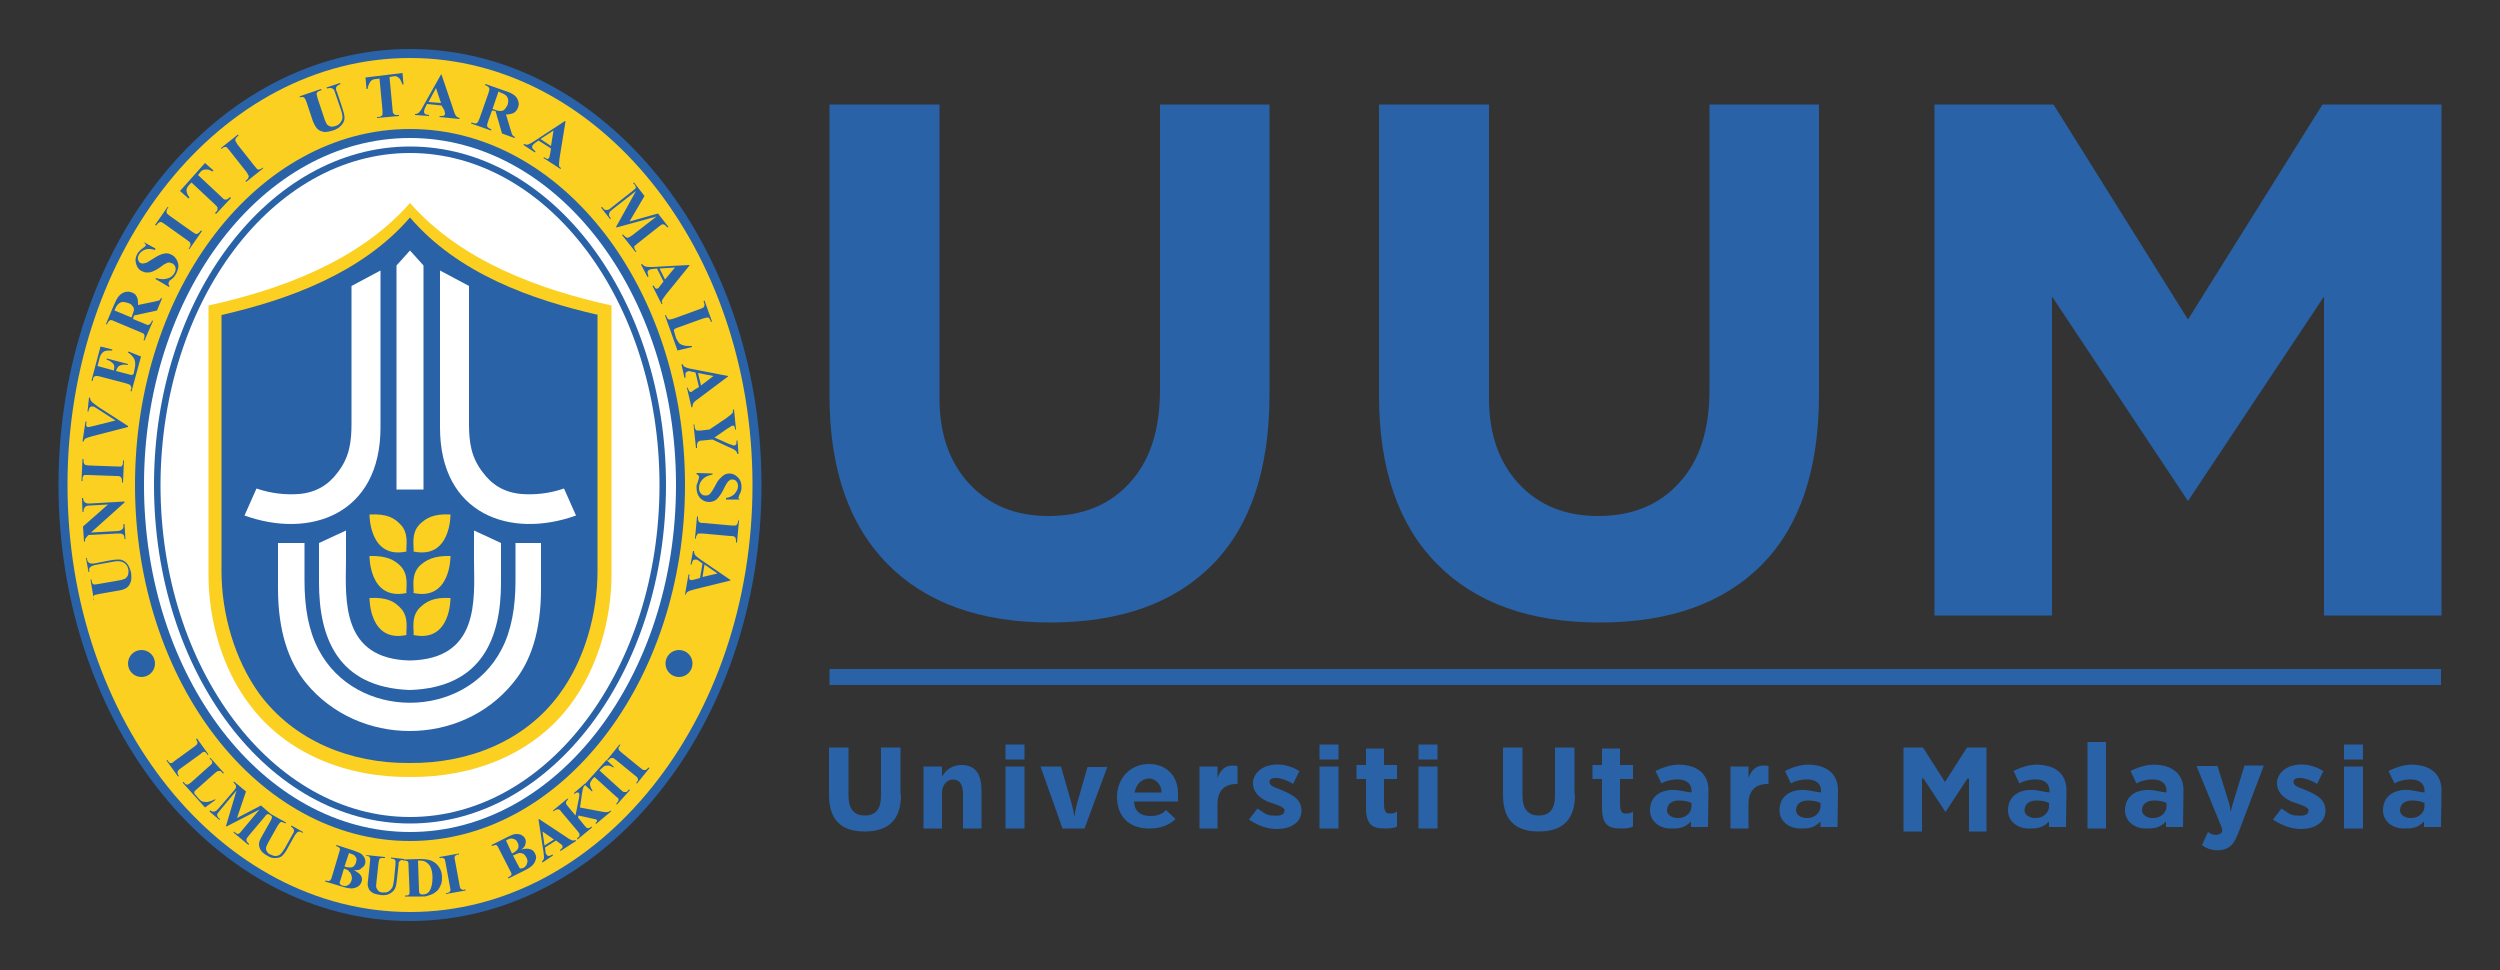 <?xml version="1.0" encoding="utf-8"?>
<!-- Generator: Adobe Illustrator 24.0.0, SVG Export Plug-In . SVG Version: 6.00 Build 0)  -->
<svg version="1.1" id="_x31_" xmlns="http://www.w3.org/2000/svg" xmlns:xlink="http://www.w3.org/1999/xlink" x="0px" y="0px"
	 viewBox="0 0 500 194" style="enable-background:new 0 0 500 194;" xml:space="preserve">
<rect x="0" y="0" width="500" height="194" fill="#333333" stroke="none"/>
<style type="text/css">
	.st0{fill:#2962A7;}
	.st1{fill-rule:evenodd;clip-rule:evenodd;fill:#2962A7;}
	.st2{fill-rule:evenodd;clip-rule:evenodd;fill:#FBD021;}
	.st3{fill-rule:evenodd;clip-rule:evenodd;fill:#FFFFFF;}
	.st4{fill:#FFFFFF;}
	.st5{fill:#FBD021;}
</style>
<g>
	<path class="st0" d="M454.6,163.9l1.7-2.2c1.1,0.7,1.7,1.3,2.7,1.4c1.4,0.1,2.7,0.1,2.7-1c0-0.8-1.8-1.2-3.4-1.8
		c-1.6-0.7-3-1.9-2.9-3.9c0-0.7,0.5-1.6,1-2.1c1-1,2.4-1.4,3.9-1.4c1.6,0,3,0.5,4.4,1.3l-1.3,2.6c-1.1-0.9-4.7-2-4.7-0.4
		c0,1,1.7,1.2,3.3,2c1.7,0.8,3.1,1.7,3.1,3.7c0,2.7-2.6,3.7-4.9,3.7C457.9,165.8,455.9,164.8,454.6,163.9 M384.2,166.3h-3.5v-16.8
		h3.9l4.4,6.9l4.4-6.9h3.9v16.8h-3.5v-10.6h-0.3l-4.4,6.7l-4.4-6.7h-0.3v10.6H384.2z M480,162.1c0,0.9,1.1,1.5,2,1.5
		c1.7,0.1,2.8-1,2.9-2.2v-0.8c-0.5-0.3-1.5-0.5-2.5-0.5C481.1,160.1,480,160.7,480,162.1z M488.2,165.4h-3.4v-1.1
		c-1.4,1.4-2.5,1.4-4.1,1.4c-2.1,0-4.2-1.4-4.1-3.8c0.1-2.9,2.5-4.1,5.2-3.9c1.1,0.1,2.1,0.4,3.1,0.5c0.1-1.9-1.1-2.5-2.4-2.6
		s-2.9,0.3-3.6,0.8l-1.2-2.5c1.8-0.9,3.8-1.5,5.8-1.2c2.5,0.3,4.8,1.7,4.8,5.1L488.2,165.4L488.2,165.4z M472.6,151.9h-3.8v-3h3.8
		V151.9z M472.6,165.7h-3.8v-12.4h3.8V165.7z M428.4,162.1c0,0.9,1.1,1.5,2,1.5c1.7,0.1,2.8-1,2.9-2.2v-0.8
		c-0.5-0.3-1.5-0.5-2.5-0.5C429.5,160.1,428.4,160.7,428.4,162.1z M436.6,165.4h-3.4v-1.1c-1.4,1.4-2.5,1.4-4.1,1.4
		c-2.1,0-4.2-1.4-4.1-3.8c0.1-2.9,2.5-4.1,5.2-3.9c1.1,0.1,2.1,0.4,3.1,0.5c0.1-1.9-1.1-2.5-2.4-2.6s-2.9,0.3-3.6,0.8l-1.2-2.5
		c1.8-0.9,3.8-1.5,5.8-1.2c2.5,0.3,4.8,1.7,4.8,5.1L436.6,165.4L436.6,165.4z M404.9,162.1c0,0.9,1.1,1.5,2,1.5
		c1.7,0.1,2.8-1,2.9-2.2v-0.8c-0.5-0.3-1.5-0.5-2.5-0.5C406,160.1,404.9,160.7,404.9,162.1z M413.2,165.4h-3.4v-1.1
		c-1.4,1.4-2.5,1.4-4.1,1.4c-2.1,0-4.2-1.4-4.1-3.8c0.1-2.9,2.5-4.1,5.2-3.9c1.1,0.1,2.1,0.4,3.1,0.5c0.1-1.9-1.1-2.5-2.4-2.6
		s-2.9,0.3-3.6,0.8l-1.2-2.5c1.8-0.9,3.8-1.5,5.8-1.2c2.5,0.3,4.8,1.7,4.8,5.1L413.2,165.4L413.2,165.4z M452.7,153.3l-5,13.2
		c-0.4,0.9-0.7,1.8-1.4,2.5c-1.4,1.5-4.4,1.3-5.9,0l1.2-2.6c0.5,0.4,1.6,0.9,2.5,0.3c0.3-0.2,0.5-0.5,0.2-1.3l-5-12.2h4.2l2.3,7.4
		c0.1,0.5,0.3,1,0.3,1.6h0.1c0.1-0.5,0.2-1,0.4-1.6l2.3-7.5h3.8V153.3z M421.2,165.7h-3.7v-17.3h3.7V165.7z M359.2,162.1
		c0,0.9,1.1,1.5,2,1.5c1.7,0.1,2.8-1,2.9-2.2v-0.8c-0.5-0.3-1.5-0.5-2.5-0.5C360.3,160.1,359.2,160.7,359.2,162.1z M367.5,165.4
		h-3.4v-1.1c-1.4,1.4-2.5,1.4-4.1,1.4c-2.1,0-4.2-1.4-4.1-3.8c0.1-2.9,2.5-4.1,5.2-3.9c1.1,0.1,2.1,0.4,3.1,0.5
		c0.1-1.9-1.1-2.5-2.4-2.6s-2.9,0.3-3.6,0.8l-1.2-2.5c1.8-0.9,3.8-1.5,5.8-1.2c2.5,0.3,4.8,1.7,4.8,5.1L367.5,165.4L367.5,165.4z
		 M353.7,156.8c-2.9-0.1-4,1.7-4,4v4.9h-3.6v-12.4h3.6v2.3l0,0c0.6-1.7,1.6-2.5,3.1-2.5c0.4,0,0.7,0.1,0.9,0.1V156.8z M326.6,165.3
		c-0.5,0.3-1.3,0.4-2.4,0.4c-2.5,0-3.8-0.7-3.8-4.2v-5.7h-1.9V153h1.9v-3.3h3.6v3.3h2.6v2.8H324v5c0,2.1,0.8,1.9,1.4,1.9
		c0.4,0,0.8-0.1,1.2-0.4V165.3z M315,158.9c0,5-2.4,7.4-7.3,7.4c-4.7,0-7.1-2.4-7.1-7.3v-9.5h3.9v9.6c0,2.7,1.1,4,3.3,4
		c2.1,0,3.2-1.3,3.2-3.9v-9.7h3.9v9.4H315z M333.4,162.1c0,0.9,1.1,1.5,2,1.5c1.7,0.1,2.8-1,2.9-2.2v-0.8c-0.5-0.3-1.5-0.5-2.5-0.5
		C334.5,160.1,333.4,160.7,333.4,162.1z M341.6,165.4h-3.4v-1.1c-1.4,1.4-2.5,1.4-4.1,1.4c-2.1,0-4.2-1.4-4.1-3.8
		c0.1-2.9,2.5-4.1,5.2-3.9c1.1,0.1,2.1,0.4,3.1,0.5c0.1-1.9-1.1-2.5-2.4-2.6s-2.9,0.3-3.6,0.8l-1.2-2.5c1.8-0.9,3.8-1.5,5.8-1.2
		c2.5,0.3,4.8,1.7,4.8,5.1L341.6,165.4L341.6,165.4z M180.2,158.9c0,5-2.4,7.4-7.3,7.4c-4.7,0-7.1-2.4-7.1-7.3v-9.5h3.9v9.6
		c0,2.7,1.1,4,3.3,4c2.1,0,3.2-1.3,3.2-3.9v-9.7h3.9v9.4H180.2z M196.3,165.7h-3.7v-6.9c0-1.9-0.7-2.9-2-2.9c-0.6,0-1.2,0.3-1.6,0.8
		c-0.4,0.5-0.6,1.2-0.6,1.9v7.1h-3.7v-12.4h3.7v2l0,0c0.9-1.5,2.2-2.3,3.9-2.3c2.7,0,4,1.7,4,5.1L196.3,165.7L196.3,165.7z
		 M204.9,151.9h-3.8v-3h3.8V151.9z M204.9,165.7h-3.8v-12.4h3.8V165.7z M221.5,153.3l-4.6,12.4h-4.4l-4.4-12.4h4.1l2.2,7.7
		c0.2,0.9,0.4,1.6,0.4,2.2h0.1c0.1-0.6,0.2-1.3,0.4-2.1l2.2-7.7h4V153.3z M235.6,160.3h-8.8c0.1,1.8,1.1,2.9,3.3,2.9
		c1.4,0,2.4-0.4,3.1-1.2l1.9,1.8c-1.1,1.1-2.8,1.9-5.2,1.9c-2.1,0-3.7-0.6-4.8-1.7s-1.7-2.7-1.7-4.6c0-3.7,2.6-6.6,6.4-6.6
		c3.4,0,5.8,2.3,5.8,5.9V160.3z M232.3,158.5c0-1.9-1.5-2.8-2.5-2.8c-0.7,0-1.3,0.3-1.9,0.8c-0.5,0.5-0.8,1.2-1,2H232.3z
		 M247.5,156.8c-2.9-0.1-4,1.7-4,4v4.9h-3.6v-12.4h3.6v2.3l0,0c0.6-1.7,1.6-2.5,3.1-2.5c0.4,0,0.7,0.1,0.9,0.1V156.8z M249.8,163.9
		l1.7-2.2c1.1,0.7,1.7,1.3,2.7,1.4c1.4,0.1,2.7,0.1,2.7-1c0-0.8-1.8-1.2-3.4-1.8c-1.6-0.7-3-1.9-2.9-3.9c0-0.7,0.5-1.6,1-2.1
		c1-1,2.4-1.4,3.9-1.4c1.6,0,3,0.5,4.4,1.3l-1.3,2.6c-1.1-0.9-4.7-2-4.7-0.4c0,1,1.7,1.2,3.3,2c1.7,0.8,3.1,1.7,3.1,3.7
		c0,2.7-2.6,3.7-4.9,3.7C253,165.8,251.1,164.8,249.8,163.9z M267.7,151.9h-3.8v-3h3.8V151.9z M267.7,165.7h-3.8v-12.4h3.8V165.7z
		 M279.4,165.3c-0.5,0.3-1.3,0.4-2.4,0.4c-2.5,0-3.8-0.7-3.8-4.2v-5.7h-1.9V153h1.9v-3.3h3.6v3.3h2.6v2.8h-2.6v5
		c0,2.1,0.8,1.9,1.4,1.9c0.4,0,0.8-0.1,1.2-0.4L279.4,165.3L279.4,165.3z M287.5,151.9h-3.8v-3h3.8V151.9z M287.5,165.7h-3.8v-12.4
		h3.8V165.7z M165.9,133.8h322.3v3.2H165.9V133.8z M341.9,20.9h21.9v58c0,14.9-3.8,26.3-11.4,34s-18.4,11.6-32.5,11.6
		c-13.9,0-24.8-3.9-32.5-11.7c-7.7-7.8-11.6-19-11.6-33.7V20.9h22v58.8c0,7.1,2,12.8,6,17.1s9.3,6.4,15.8,6.4
		c6.8,0,12.2-2.2,16.2-6.6c4.1-4.4,6.1-10.6,6.1-18.7V20.9z M232,20.9h21.9v58c0,14.9-3.8,26.3-11.4,34
		c-7.6,7.7-18.4,11.6-32.5,11.6c-13.9,0-24.8-3.9-32.5-11.7c-7.7-7.8-11.6-19-11.6-33.7V20.9h22v58.8c0,7.1,2,12.8,6,17.1
		s9.3,6.4,15.8,6.4c6.8,0,12.2-2.2,16.2-6.6C230,92.2,232,86,232,77.9V20.9z M437.6,63.9l-26.9-43h-23.8v102.2h23.5V59.3l27.2,40.9
		l0,0l0,0l27.2-40.9v63.8h23.5V20.9h-23.8L437.6,63.9L437.6,63.9L437.6,63.9z"/>
	<g>
		<path class="st1" d="M82,9.8c38.8,0,70.3,39.1,70.3,87.2s-31.5,87.2-70.3,87.2S11.7,145.1,11.7,97S43.2,9.8,82,9.8"/>
		<path class="st2" d="M82,11.6c37.8,0,68.5,38.2,68.5,85.4s-30.7,85.4-68.5,85.4S13.5,144.2,13.5,97S44.2,11.6,82,11.6"/>
		<path class="st1" d="M82,25.8c30.4,0,55,31.9,55,71.2s-24.7,71.2-55,71.2c-30.4,0-55-31.9-55-71.2S51.6,25.8,82,25.8"/>
		<path class="st3" d="M82,27.6c29.4,0,53.2,31.1,53.2,69.4s-23.8,69.4-53.2,69.4S28.8,135.3,28.8,97S52.6,27.6,82,27.6"/>
		<path class="st1" d="M82,29.3c28.3,0,51.2,30.3,51.2,67.7s-22.9,67.7-51.2,67.7S30.8,134.4,30.8,97S53.8,29.3,82,29.3"/>
		<path class="st3" d="M82,30.6c27.5,0,49.9,29.7,49.9,66.4s-22.3,66.4-49.9,66.4c-27.5,0-49.9-29.7-49.9-66.4
			C32.2,60.3,54.5,30.6,82,30.6"/>
		<path class="st2" d="M122.3,61.1L122.3,61.1c-14.4-3.2-30-8.8-40.3-20.5l0,0l0,0l0,0l0,0l0,0l0,0C71.7,52.3,56.1,57.9,41.7,61.1
			l0,0l0,0V115c0,8.9,2.7,18.7,8.2,25.9c7.3,9.8,19.3,14.6,32.1,14.5l0,0l0,0c12.8,0.1,24.8-4.7,32.1-14.5c5.4-7.2,8.2-17,8.2-25.9
			L122.3,61.1L122.3,61.1z"/>
		<path class="st1" d="M119.7,63L119.7,63c-13.5-3.1-28.1-8.3-37.7-19.5l0,0l0,0l0,0l0,0l0,0l0,0C72.4,54.6,57.8,59.9,44.3,63l0,0
			l0,0v51.2c0,8.5,2.6,17.7,7.6,24.6c6.9,9.3,18.1,13.9,30,13.8l0,0l0,0c12,0.1,23.2-4.5,30-13.8c5.1-6.9,7.6-16.2,7.6-24.6V63
			H119.7z"/>
		<path class="st4" d="M79.3,53.1v44.8h5.4V53.1l-2.7-3L79.3,53.1z M93.8,57.2v27.5c0,3.7,0.4,6.7,2.7,9.7c1.9,2.6,4.4,4.1,7.8,4.4
			c2.7,0.2,5.6-0.1,8.5-1.1l2.4,5.4c-13,4.7-27.2-0.1-27.2-17.6V54.1L93.8,57.2z M108.4,108.6h-5.3v7.5c0,5.3-0.8,10-2.8,13.8
			c-7.4,14.2-29.2,14.2-36.6,0c-2-3.8-2.8-8.4-2.8-13.8v-7.5h-5.3v9.1c0,8.5,2.1,14.6,5.6,18.9c10.5,12.8,31,12.8,41.4,0
			c3.6-4.3,5.6-10.4,5.6-18.9v-9.1H108.4z M82,132.1L82,132.1c-13.7-0.3-12.9-11.9-12.8-19.9v-6.1l-5.4,2.5v7.9
			c0,11,3.7,21,18.2,21.5c14.5-0.5,18.2-10.5,18.2-21.5v-7.9l-5.4-2.5v6.1C94.9,120.2,95.8,131.8,82,132.1z M70.3,57.2v27.5
			c0,3.7-0.4,6.7-2.7,9.7c-1.9,2.6-4.4,4.1-7.8,4.4c-2.7,0.2-5.6-0.1-8.5-1.1l-2.4,5.4c13,4.7,27.2-0.1,27.2-17.6V54.1L70.3,57.2z"
			/>
		<path class="st5" d="M90.1,119.6c0,0,0.1,9-7.4,7.4c0.2-0.8-0.7-3.7,1.4-5.6C85.2,120.4,86.6,119.4,90.1,119.6 M90.1,111.2
			c0,0,0.1,9-7.4,7.4c0.2-0.8-0.7-3.7,1.4-5.6C85.2,112.1,86.6,111.1,90.1,111.2z M73.9,111.2c0,0-0.1,9,7.4,7.4
			c-0.2-0.8,0.7-3.7-1.4-5.6C78.9,112.1,77.5,111.1,73.9,111.2z M73.9,102.9c0,0-0.1,9,7.4,7.4c-0.2-0.8,0.7-3.7-1.4-5.6
			C78.9,103.7,77.5,102.7,73.9,102.9z M90.1,102.9c0,0,0.1,9-7.4,7.4c0.2-0.8-0.7-3.7,1.4-5.6C85.2,103.7,86.6,102.7,90.1,102.9z
			 M73.9,119.6c0,0-0.1,9,7.4,7.4c-0.2-0.8,0.7-3.7-1.4-5.6C78.9,120.4,77.5,119.4,73.9,119.6z"/>
		<path class="st0" d="M129.7,153.5l0.2,0.1l-2.5,3.1l-0.2-0.1l0.2-0.2c0.1-0.2,0.2-0.3,0.2-0.5c0-0.1,0-0.2-0.1-0.3
			c0-0.1-0.2-0.3-0.5-0.5l-3.8-3.1c-0.3-0.2-0.5-0.4-0.6-0.4s-0.2,0-0.4,0c-0.1,0.1-0.3,0.2-0.4,0.3l-0.2,0.2l-0.2-0.1l2.5-3.1
			l0.2,0.1l-0.2,0.2c-0.1,0.2-0.2,0.3-0.2,0.5c0,0.1,0,0.2,0.1,0.3c0,0.1,0.2,0.2,0.5,0.5l3.8,3.1c0.3,0.2,0.5,0.4,0.6,0.4
			s0.2,0,0.4,0c0.1,0,0.3-0.2,0.4-0.3L129.7,153.5z M121.3,152l1.5,1.4l-0.1,0.1c-0.4-0.2-0.8-0.4-1-0.4s-0.5,0-0.8,0.1
			c-0.1,0.1-0.3,0.2-0.6,0.5l-0.4,0.4l4.3,3.9c0.3,0.3,0.5,0.4,0.6,0.4s0.2,0,0.4,0c0.1,0,0.3-0.1,0.4-0.3l0.2-0.2l0.2,0.1l-2.6,2.9
			l-0.2-0.1l0.2-0.2c0.1-0.2,0.2-0.3,0.3-0.5c0-0.1,0-0.2,0-0.3c0-0.1-0.2-0.3-0.5-0.5l-4.3-3.9l-0.4,0.4c-0.3,0.4-0.5,0.7-0.5,1
			c0,0.4,0.2,0.9,0.5,1.3l-0.1,0.2l-1.5-1.4L121.3,152z M116,161.5l4.2,0.8c0.6,0.1,1,0.2,1.3,0.1c0.2,0,0.4-0.1,0.6-0.3l0.1,0.2
			l-3,2.5l-0.1-0.2c0.2-0.2,0.3-0.3,0.3-0.4s0-0.2,0-0.2c-0.1-0.1-0.4-0.2-1-0.3l-2.7-0.6l-0.1,0.4l1.3,1.6c0.3,0.3,0.4,0.5,0.5,0.5
			s0.2,0.1,0.4,0c0.1,0,0.3-0.1,0.5-0.3l0.1,0.2l-2.9,2.4l-0.1-0.2l0.2-0.2c0.2-0.1,0.3-0.3,0.3-0.4s0-0.2,0-0.3
			c0-0.1-0.2-0.3-0.4-0.6l-3.2-3.8c-0.2-0.3-0.4-0.5-0.5-0.5s-0.2-0.1-0.4,0c-0.1,0-0.3,0.1-0.5,0.2l-0.2,0.2l-0.1-0.2l2.9-2.4
			l0.1,0.2c-0.2,0.2-0.3,0.3-0.4,0.5c0,0.1,0,0.2,0,0.3c0,0.1,0.2,0.3,0.4,0.6l1.5,1.8l0.7-3.5c0.1-0.5,0.1-0.8,0-1
			c-0.1-0.1-0.2-0.1-0.4-0.1c-0.1,0-0.3,0.1-0.5,0.3l-0.1-0.2l2.2-1.9l0.1,0.2c-0.2,0.2-0.3,0.4-0.4,0.5c-0.1,0.2-0.2,0.6-0.3,1.3
			L116,161.5z M110.8,167.9l-2.3-1.6l0.4,2.8L110.8,167.9z M111.2,168.1l-2.2,1.4l0.1,0.8c0,0.3,0.1,0.5,0.2,0.6
			c0.1,0.2,0.3,0.3,0.5,0.3c0.1,0,0.3-0.1,0.7-0.3l0.1,0.2l-2.1,1.4l-0.1-0.2c0.2-0.2,0.3-0.4,0.4-0.6c0-0.2,0-0.7-0.1-1.3l-1-6.5
			l0.1-0.1l5.6,3.7c0.5,0.4,0.9,0.5,1.1,0.6c0.2,0,0.4,0,0.6-0.1l0.1,0.2l-3.1,2L112,170l0.1-0.1c0.2-0.2,0.4-0.3,0.4-0.4
			s0-0.2,0-0.3c0-0.1-0.1-0.1-0.1-0.2c0,0-0.1-0.1-0.4-0.3L111.2,168.1z M102.6,171.1l1.1,2.1l0.1,0.2c0.1,0.2,0.2,0.3,0.3,0.3
			c0.1,0,0.3,0,0.5-0.1c0.3-0.1,0.5-0.3,0.6-0.5c0.2-0.2,0.2-0.5,0.3-0.8c0-0.3-0.1-0.6-0.2-0.8c-0.2-0.3-0.4-0.6-0.6-0.7
			c-0.3-0.2-0.6-0.2-0.9-0.2C103.5,170.7,103.1,170.9,102.6,171.1z M102.4,170.7c0.5-0.2,0.8-0.5,1-0.7s0.3-0.5,0.3-0.7
			c0-0.3,0-0.5-0.2-0.8c-0.1-0.3-0.3-0.5-0.5-0.6s-0.5-0.2-0.7-0.2c-0.3,0-0.6,0.1-1.1,0.4L102.4,170.7z M104.3,169.9
			c0.7-0.2,1.2-0.2,1.6-0.1c0.5,0.1,0.9,0.4,1.1,0.9c0.3,0.5,0.3,1,0,1.6c-0.3,0.7-0.9,1.2-1.9,1.7l-3.4,1.7l-0.1-0.2
			c0.3-0.2,0.5-0.3,0.6-0.4s0.1-0.2,0.1-0.3c0-0.1-0.1-0.4-0.3-0.7l-2.2-4.3c-0.2-0.4-0.3-0.6-0.4-0.7s-0.2-0.1-0.3-0.1
			c-0.1,0-0.4,0.1-0.7,0.2l-0.1-0.2l3.2-1.6c0.8-0.4,1.3-0.6,1.7-0.6c0.4,0,0.7,0,1.1,0.2c0.3,0.2,0.6,0.4,0.7,0.7
			c0.2,0.3,0.2,0.7,0.1,1C105.1,169.1,104.8,169.5,104.3,169.9z M93.1,177.9v0.2l-3.9,0.7v-0.2h0.2c0.2,0,0.4-0.1,0.5-0.2
			s0.1-0.2,0.2-0.3c0-0.1,0-0.3-0.1-0.7l-0.9-4.9c-0.1-0.4-0.1-0.6-0.2-0.7s-0.2-0.2-0.3-0.2c-0.1,0-0.3-0.1-0.5,0h-0.2v-0.2
			l3.9-0.7v0.2h-0.2c-0.2,0-0.4,0.1-0.5,0.2s-0.1,0.2-0.2,0.3c0,0.1,0,0.3,0.1,0.7l0.9,4.9c0.1,0.4,0.1,0.6,0.2,0.7s0.2,0.2,0.3,0.2
			c0.1,0.1,0.3,0.1,0.5,0H93.1z M83.6,172.1l0.2,5.9c0,0.3,0,0.5,0.1,0.6c0,0.1,0.1,0.1,0.2,0.2s0.2,0.1,0.4,0.1
			c0.6,0,1.1-0.2,1.4-0.7c0.4-0.6,0.6-1.5,0.6-2.7c0-1-0.2-1.7-0.5-2.3c-0.3-0.4-0.6-0.7-1-0.9C84.6,172.1,84.2,172.1,83.6,172.1z
			 M81,179.3v-0.2h0.2c0.2,0,0.4,0,0.5-0.1s0.2-0.2,0.2-0.3c0-0.1,0-0.3,0-0.7l-0.2-4.9c0-0.4,0-0.6-0.1-0.7c0-0.1-0.1-0.2-0.3-0.2
			c-0.1-0.1-0.3-0.1-0.5-0.1h-0.2v-0.2l3.4-0.1c0.9,0,1.6,0.1,2.2,0.3c0.7,0.3,1.2,0.7,1.6,1.3c0.4,0.6,0.6,1.3,0.6,2
			c0,0.5,0,1-0.2,1.5s-0.4,0.8-0.6,1.1c-0.3,0.3-0.6,0.5-0.9,0.7s-0.8,0.3-1.3,0.5c-0.2,0.1-0.6,0.1-1.1,0.1L81,179.3z M73.1,171
			l3.9,0.4v0.2h-0.2c-0.3,0-0.5,0-0.6,0s-0.2,0.1-0.3,0.2c-0.1,0.1-0.1,0.4-0.2,0.8l-0.4,3.7c-0.1,0.7-0.1,1.1,0,1.3
			c0.1,0.2,0.2,0.4,0.4,0.6c0.2,0.2,0.5,0.3,0.9,0.3s0.8,0,1.1-0.2c0.3-0.2,0.5-0.4,0.7-0.7c0.2-0.3,0.3-0.9,0.4-1.6l0.3-3.1
			c0-0.3,0-0.6,0-0.7c-0.1-0.2-0.1-0.3-0.2-0.3c-0.2-0.1-0.4-0.2-0.7-0.2v-0.2l2.6,0.3v0.2h-0.2c-0.2,0-0.4,0-0.5,0.1
			s-0.3,0.2-0.3,0.3c-0.1,0.1-0.1,0.3-0.1,0.6l-0.3,2.8c-0.1,0.9-0.2,1.5-0.4,1.9c-0.2,0.4-0.5,0.7-1,1s-1.1,0.4-1.9,0.3
			c-0.6-0.1-1.1-0.2-1.5-0.4c-0.5-0.3-0.8-0.6-0.9-1c-0.2-0.4-0.2-0.9-0.1-1.5l0.4-3.7c0-0.4,0.1-0.7,0-0.8c0-0.1-0.1-0.2-0.2-0.3
			c-0.1-0.1-0.3-0.1-0.6-0.2L73.1,171z M68.8,173.7l-0.7,2.3l-0.1,0.3c-0.1,0.2-0.1,0.3,0,0.5c0.1,0.1,0.2,0.2,0.4,0.3
			c0.3,0.1,0.6,0.1,0.8,0.1c0.3-0.1,0.5-0.2,0.7-0.4c0.2-0.2,0.3-0.4,0.4-0.7c0.1-0.3,0.1-0.7,0-1s-0.2-0.6-0.5-0.8
			C69.7,174,69.3,173.9,68.8,173.7z M68.9,173.3c0.5,0.2,0.9,0.2,1.2,0.2c0.3,0,0.5-0.1,0.7-0.3c0.2-0.2,0.3-0.4,0.4-0.7
			c0.1-0.3,0.1-0.6,0.1-0.8c-0.1-0.2-0.2-0.4-0.4-0.6c-0.2-0.2-0.6-0.3-1.1-0.5L68.9,173.3z M70.8,174c0.6,0.4,1.1,0.7,1.3,1
			c0.3,0.4,0.4,0.9,0.2,1.4c-0.2,0.5-0.5,0.9-1.1,1.1c-0.7,0.3-1.5,0.2-2.5-0.1l-3.7-1.1l0.1-0.2c0.3,0.1,0.6,0.1,0.7,0.1
			s0.2-0.1,0.3-0.2c0.1-0.1,0.2-0.3,0.3-0.7l1.4-4.7c0.1-0.4,0.2-0.6,0.2-0.8c0-0.1-0.1-0.2-0.2-0.3c-0.1-0.1-0.3-0.2-0.6-0.3
			l0.1-0.2l3.4,1.1c0.8,0.3,1.4,0.5,1.7,0.8c0.3,0.3,0.5,0.6,0.6,0.9c0.1,0.4,0.1,0.7,0,1s-0.3,0.6-0.7,0.8
			C72,174,71.5,174.1,70.8,174z M53.8,162.6l3.4,1.9l-0.1,0.2l-0.2-0.1c-0.3-0.1-0.4-0.2-0.6-0.2c-0.1,0-0.2,0-0.3,0.1
			s-0.2,0.3-0.5,0.7l-1.8,3.2c-0.3,0.6-0.5,1-0.5,1.2s0,0.5,0.2,0.7c0.1,0.2,0.3,0.5,0.7,0.6c0.4,0.2,0.7,0.3,1,0.3s0.7-0.1,0.9-0.3
			c0.3-0.2,0.6-0.7,1-1.3l1.5-2.7c0.2-0.3,0.3-0.5,0.3-0.7s0-0.3-0.1-0.4c-0.1-0.2-0.3-0.3-0.5-0.5l0.1-0.2l2.3,1.3l-0.1,0.2
			l-0.1-0.1c-0.2-0.1-0.4-0.2-0.5-0.2c-0.2,0-0.3,0.1-0.5,0.2c-0.1,0.1-0.2,0.3-0.4,0.5l-1.4,2.5c-0.4,0.8-0.8,1.3-1.1,1.6
			c-0.3,0.3-0.7,0.5-1.3,0.5c-0.6,0.1-1.2-0.1-1.8-0.5c-0.6-0.3-1-0.7-1.2-1c-0.3-0.4-0.4-0.9-0.4-1.3s0.2-0.9,0.5-1.4l1.8-3.2
			c0.2-0.4,0.3-0.6,0.3-0.7s0-0.2-0.1-0.3c-0.1-0.1-0.2-0.2-0.5-0.4L53.8,162.6z M47.4,163.6l4.8-2.5l2.3,2l-0.1,0.2l-0.2-0.2
			c-0.2-0.1-0.3-0.2-0.5-0.3c-0.1,0-0.2,0-0.3,0.1c-0.1,0-0.3,0.2-0.5,0.5l-3.2,3.8c-0.2,0.3-0.4,0.5-0.4,0.6s0,0.2,0,0.4
			c0.1,0.1,0.2,0.3,0.3,0.4l0.2,0.2l-0.1,0.2l-3-2.5l0.1-0.2l0.2,0.2c0.2,0.1,0.3,0.2,0.5,0.3c0.1,0,0.2,0,0.3-0.1
			c0.1,0,0.3-0.2,0.5-0.5l3.6-4.3l-6.6,3.4l-0.1-0.1l2.1-7.1l-3.4,4.1c-0.2,0.3-0.4,0.5-0.4,0.5c-0.1,0.2-0.1,0.4,0,0.5
			c0,0.2,0.2,0.4,0.5,0.6l-0.1,0.2l-2-1.7l0.1-0.2h0.1c0.1,0.1,0.3,0.2,0.4,0.2c0.1,0,0.3,0.1,0.4,0c0.1,0,0.2-0.1,0.4-0.2
			c0,0,0.2-0.2,0.4-0.4l3.1-3.6c0.2-0.3,0.4-0.5,0.4-0.6s0-0.2,0-0.4c-0.1-0.1-0.2-0.3-0.3-0.4l-0.2-0.2l0.1-0.2l2.4,2L47.4,163.6z
			 M43.2,159.9l-2.2,1.6l-4.5-5l0.2-0.1l0.2,0.2c0.1,0.2,0.3,0.3,0.4,0.3c0.1,0,0.2,0,0.3,0s0.3-0.2,0.6-0.4l3.7-3.3
			c0.3-0.3,0.5-0.4,0.5-0.5s0.1-0.2,0-0.4c0-0.1-0.1-0.3-0.3-0.4l-0.2-0.2l0.2-0.1l2.7,3l-0.2,0.1l-0.2-0.2
			c-0.1-0.2-0.3-0.3-0.4-0.3c-0.1,0-0.2,0-0.4,0c-0.1,0-0.3,0.2-0.6,0.4l-3.6,3.2c-0.3,0.3-0.5,0.4-0.5,0.5s-0.1,0.2,0,0.4
			c0,0.1,0.2,0.3,0.4,0.5l0.4,0.5c0.3,0.3,0.5,0.5,0.8,0.6s0.6,0.1,1,0.1c0.4-0.1,0.8-0.2,1.4-0.5L43.2,159.9z M140.5,115.4l3-0.7
			l-2.6-1.8L140.5,115.4z M140,115.6l0.5-2.9l-0.7-0.5c-0.2-0.2-0.5-0.3-0.6-0.3c-0.2,0-0.4,0-0.6,0.2c-0.1,0.1-0.2,0.4-0.3,0.8
			h-0.2l0.5-2.7h0.2c0,0.3,0.1,0.6,0.2,0.8c0.2,0.2,0.5,0.5,1.1,0.9l6,4.1v0.1l-7.3,1.8c-0.7,0.2-1.1,0.3-1.3,0.5
			c-0.2,0.1-0.3,0.3-0.3,0.5H137l0.7-4h0.2v0.2c-0.1,0.3-0.1,0.6,0,0.7c0,0.1,0.1,0.2,0.3,0.2c0.1,0,0.1,0,0.2,0c0,0,0.2,0,0.5-0.1
			L140,115.6z M139.2,107.7H139l0.4-4.4h0.2v0.3c0,0.2,0,0.4,0.1,0.6c0,0.1,0.1,0.2,0.3,0.3c0.1,0.1,0.3,0.1,0.8,0.1l5.5,0.5
			c0.4,0,0.7,0,0.8,0s0.2-0.1,0.3-0.2s0.1-0.3,0.2-0.5v-0.3h0.2l-0.4,4.4h-0.2v-0.3c0-0.2,0-0.4-0.1-0.6c0-0.1-0.1-0.2-0.3-0.3
			c-0.1-0.1-0.4-0.1-0.8-0.1l-5.5-0.5c-0.4,0-0.7,0-0.8,0s-0.2,0.1-0.3,0.3c-0.1,0.1-0.2,0.3-0.2,0.5V107.7z M148,99.9h-2.8v-0.3
			c0.7-0.1,1.3-0.4,1.7-0.8c0.4-0.5,0.7-1,0.7-1.5c0-0.4-0.1-0.8-0.3-1c-0.2-0.3-0.5-0.4-0.8-0.4c-0.2,0-0.4,0-0.5,0.1
			c-0.2,0.1-0.4,0.3-0.6,0.6c-0.1,0.2-0.4,0.6-0.7,1.3c-0.5,1-1,1.6-1.4,2c-0.4,0.3-0.9,0.5-1.5,0.5c-0.7,0-1.3-0.3-1.8-0.8
			c-0.5-0.6-0.7-1.3-0.7-2.1c0-0.3,0-0.5,0.1-0.7s0.2-0.5,0.3-0.9c0.1-0.2,0.1-0.4,0.1-0.5s0-0.2-0.1-0.3s-0.2-0.2-0.4-0.3v-0.2
			l3.2,0.1v0.2c-0.9,0.2-1.6,0.5-2,1c-0.5,0.5-0.7,1.1-0.7,1.7c0,0.5,0.1,0.8,0.4,1.1c0.2,0.3,0.5,0.4,0.9,0.4c0.2,0,0.4,0,0.6-0.1
			c0.2-0.1,0.4-0.3,0.5-0.5c0.2-0.2,0.4-0.6,0.7-1.1c0.4-0.8,0.7-1.3,1-1.6s0.6-0.6,0.9-0.8c0.3-0.2,0.7-0.3,1.1-0.3
			c0.7,0,1.2,0.3,1.7,0.8s0.7,1.1,0.7,1.9c0,0.3,0,0.5-0.1,0.8c-0.1,0.2-0.1,0.4-0.3,0.7c-0.1,0.3-0.2,0.5-0.2,0.6s0,0.2,0.1,0.3
			s0.2,0.1,0.5,0.2L148,99.9z M147.7,90.8h-0.2c-0.1-0.3-0.2-0.5-0.3-0.6c-0.2-0.2-0.7-0.5-1.5-0.8l-3.2-1.5l-2,0.2
			c-0.4,0-0.7,0.1-0.8,0.2c-0.1,0.1-0.2,0.2-0.2,0.3c-0.1,0.1-0.1,0.3-0.1,0.5v0.5h-0.2l-0.5-4.7h0.2v0.4c0,0.2,0.1,0.4,0.2,0.6
			c0.1,0.1,0.2,0.2,0.3,0.2s0.4,0,0.8,0l1.7-0.2l3.4-2.3c0.7-0.5,1-0.8,1.2-1c0.1-0.2,0.1-0.4,0.1-0.7h0.2l0.4,4H147v-0.2
			c0-0.2-0.1-0.4-0.2-0.5c-0.1-0.1-0.2-0.1-0.2-0.1c-0.1,0-0.5,0.2-1.1,0.6l-2.6,1.8l2.7,1.2c0.7,0.3,1.1,0.4,1.3,0.4
			c0.1,0,0.2-0.1,0.3-0.2c0.1-0.1,0.1-0.4,0.1-0.8h0.2L147.7,90.8z M140.2,77.1l2.5-1.9l-3.1-0.6L140.2,77.1z M139.8,77.4l-0.7-2.9
			l-0.9-0.2c-0.3-0.1-0.5-0.1-0.7,0s-0.4,0.2-0.4,0.4c0,0.1,0,0.4,0,0.8l-0.2,0.1l-0.6-2.7l0.2-0.1c0.1,0.3,0.3,0.5,0.5,0.6
			s0.7,0.3,1.4,0.4l7.2,1.4v0.1l-6,4.5c-0.6,0.4-0.9,0.7-1,1c-0.1,0.2-0.1,0.4-0.1,0.6l-0.2,0.1l-0.9-3.9l0.2-0.1v0.2
			c0.1,0.3,0.2,0.5,0.3,0.6s0.2,0.1,0.3,0.1s0.1,0,0.2-0.1c0,0,0.2-0.1,0.4-0.3L139.8,77.4z M138.4,69.4l-2.9,0.7l-2.5-7l0.2-0.1
			l0.1,0.3c0.1,0.2,0.2,0.4,0.3,0.5s0.2,0.1,0.4,0.1c0.1,0,0.4-0.1,0.8-0.2l5.2-1.9c0.4-0.1,0.6-0.3,0.7-0.3
			c0.1-0.1,0.1-0.2,0.2-0.4c0-0.2,0-0.3-0.1-0.6l-0.1-0.3l0.2-0.1l1.5,4.2l-0.2,0.1l-0.1-0.3c-0.1-0.2-0.2-0.4-0.3-0.5
			s-0.2-0.1-0.4-0.1c-0.1,0-0.4,0.1-0.8,0.2l-5,1.8c-0.4,0.1-0.6,0.3-0.7,0.3c-0.1,0.1-0.1,0.2-0.1,0.4c0,0.1,0.1,0.3,0.2,0.7
			l0.2,0.7c0.2,0.4,0.4,0.7,0.6,1c0.2,0.2,0.6,0.4,1,0.5s0.9,0.1,1.6,0.1L138.4,69.4z M133,55.9l2-2.4l-3.1,0.2L133,55.9z
			 M132.7,56.3l-1.3-2.6l-0.9,0.1c-0.3,0-0.5,0.1-0.7,0.2c-0.2,0.1-0.3,0.3-0.3,0.5c0,0.1,0.1,0.4,0.2,0.8l-0.2,0.1l-1.3-2.5
			l0.2-0.1c0.2,0.2,0.4,0.4,0.7,0.5s0.8,0.1,1.4,0.1l7.3-0.4l0.1,0.1l-4.7,5.8c-0.4,0.6-0.7,0.9-0.8,1.2c-0.1,0.2,0,0.4,0.1,0.6
			l-0.2,0.1l-1.8-3.6l0.2-0.1l0.1,0.1c0.1,0.3,0.3,0.5,0.4,0.5c0.1,0.1,0.2,0,0.3,0s0.1-0.1,0.2-0.1c0,0,0.1-0.1,0.3-0.4L132.7,56.3
			z M125.9,44.3l5.7-1.6l2.1,2.7l-0.2,0.1l-0.2-0.2c-0.2-0.2-0.3-0.3-0.5-0.4c-0.1,0-0.2-0.1-0.4,0c-0.1,0-0.3,0.2-0.6,0.4l-4.3,3.4
			c-0.3,0.3-0.5,0.4-0.6,0.5s-0.1,0.2,0,0.4c0,0.2,0.1,0.3,0.2,0.5l0.2,0.2l-0.2,0.1l-2.7-3.4l0.2-0.1l0.2,0.2
			c0.2,0.2,0.3,0.3,0.5,0.4c0.1,0,0.2,0.1,0.4,0c0.1,0,0.3-0.2,0.7-0.4l4.9-3.8l-8,2.2l-0.1-0.1l4-7.2l-4.6,3.6
			c-0.3,0.3-0.5,0.4-0.6,0.5c-0.1,0.2-0.2,0.4-0.2,0.6c0,0.2,0.1,0.5,0.4,0.8l-0.2,0.1l-1.8-2.3l0.2-0.1l0.1,0.1
			c0.1,0.1,0.2,0.3,0.4,0.4c0.1,0.1,0.3,0.1,0.4,0.1s0.3,0,0.5-0.1c0,0,0.2-0.1,0.5-0.4l4.2-3.3c0.3-0.3,0.5-0.4,0.6-0.5
			s0.1-0.2,0-0.4c0-0.2-0.1-0.3-0.3-0.5l-0.2-0.2l0.2-0.1l2.1,2.7L125.9,44.3z M110.2,29.2l0.5-3.1l-2.6,1.7L110.2,29.2z
			 M110.2,29.7l-2.5-1.6l-0.7,0.5c-0.2,0.2-0.4,0.3-0.5,0.5s-0.1,0.4,0,0.6c0.1,0.1,0.3,0.3,0.6,0.6l-0.1,0.2l-2.3-1.5l0.1-0.2
			c0.3,0.1,0.6,0.2,0.8,0.1c0.3-0.1,0.7-0.3,1.3-0.7l6.1-4l0.1,0.1l-1.2,7.4c-0.1,0.7-0.1,1.2-0.1,1.4s0.2,0.4,0.4,0.5l-0.1,0.2
			l-3.4-2.2l0.1-0.2l0.1,0.1c0.3,0.2,0.5,0.3,0.6,0.3s0.2-0.1,0.3-0.2c0-0.1,0.1-0.1,0.1-0.2c0,0,0-0.2,0.1-0.5L110.2,29.7z
			 M99.7,18.3l-1.2,3.5l0.3,0.1c0.5,0.2,1,0.3,1.3,0.3s0.6-0.1,0.8-0.3c0.2-0.2,0.4-0.5,0.6-0.9c0.2-0.6,0.2-1.1,0-1.5
			s-0.6-0.7-1.2-0.9L99.7,18.3z M98.4,22.1l-0.8,2.2c-0.1,0.4-0.2,0.7-0.2,0.8s0.1,0.3,0.2,0.4c0.1,0.1,0.3,0.2,0.7,0.4l-0.1,0.2
			l-4-1.4l0.1-0.2c0.4,0.1,0.6,0.2,0.8,0.2c0.2,0,0.3-0.1,0.4-0.2c0.1-0.1,0.2-0.3,0.4-0.8l1.8-5.1c0.1-0.4,0.2-0.7,0.2-0.8
			s-0.1-0.2-0.2-0.4c-0.1-0.1-0.3-0.2-0.7-0.4l0.1-0.2l3.7,1.3c1,0.3,1.6,0.6,2,0.9c0.4,0.3,0.7,0.7,0.8,1.1c0.2,0.5,0.2,0.9,0,1.4
			c-0.2,0.6-0.6,1-1.1,1.2c-0.4,0.1-0.8,0.2-1.3,0.2l1,3.3c0.1,0.4,0.2,0.7,0.3,0.8c0.1,0.2,0.3,0.3,0.5,0.4l-0.1,0.2l-2.5-0.9
			l-1.3-4.5L98.4,22.1z M88.2,20.6l-1-3l-1.5,2.8L88.2,20.6z M88.3,21.1l-2.9-0.3L85,21.6c-0.1,0.3-0.2,0.5-0.2,0.7s0.1,0.4,0.2,0.5
			s0.4,0.1,0.8,0.2v0.2L83,23v-0.2c0.3,0,0.6-0.1,0.8-0.3c0.2-0.2,0.5-0.6,0.8-1.2l3.6-6.4h0.1l2.4,7.1c0.2,0.7,0.4,1.1,0.6,1.3
			c0.1,0.1,0.3,0.2,0.6,0.3v0.2l-4-0.4v-0.2h0.2c0.3,0,0.6,0,0.7-0.1S89,23,89,22.8c0-0.1,0-0.2,0-0.2s-0.1-0.2-0.1-0.5L88.3,21.1z
			 M80.5,14.6l0.2,2.3h-0.2c-0.2-0.5-0.4-0.9-0.5-1.1c-0.2-0.2-0.4-0.4-0.7-0.5c-0.2-0.1-0.4-0.1-0.8,0l-0.6,0.1l0.6,6.4
			c0,0.4,0.1,0.7,0.1,0.8c0.1,0.1,0.2,0.2,0.3,0.3C79,23,79.2,23,79.5,23h0.3v0.2l-4.4,0.4v-0.2h0.3c0.2,0,0.4-0.1,0.6-0.2
			c0.1-0.1,0.2-0.2,0.2-0.3s0-0.4,0-0.8l-0.6-6.4l-0.6,0.1c-0.6,0-1,0.2-1.2,0.5c-0.3,0.4-0.5,0.9-0.6,1.5h-0.2l-0.2-2.3L80.5,14.6z
			 M60.1,19.2l4.1-1.4l0.1,0.2l-0.2,0.1c-0.3,0.1-0.5,0.2-0.6,0.3s-0.1,0.2-0.2,0.3c0,0.1,0.1,0.4,0.2,0.9l1.3,3.9
			c0.2,0.7,0.5,1.2,0.6,1.4c0.2,0.2,0.4,0.3,0.7,0.4c0.3,0.1,0.6,0,1-0.1s0.8-0.4,1-0.7s0.4-0.6,0.4-1s-0.1-1-0.4-1.8L67,18.5
			c-0.1-0.4-0.2-0.6-0.4-0.7c-0.1-0.1-0.3-0.2-0.4-0.2c-0.2,0-0.5,0-0.8,0.1l-0.1-0.2l2.7-0.9l0.1,0.2l-0.2,0.1
			c-0.2,0.1-0.4,0.2-0.5,0.3s-0.2,0.3-0.2,0.5c0,0.1,0,0.4,0.2,0.7l1,3c0.3,0.9,0.5,1.6,0.5,2.1s-0.1,0.9-0.5,1.4s-0.9,0.9-1.8,1.2
			c-0.7,0.2-1.2,0.3-1.7,0.3c-0.6-0.1-1.1-0.3-1.4-0.6c-0.3-0.3-0.6-0.8-0.9-1.5l-1.3-3.9c-0.2-0.5-0.3-0.7-0.4-0.8
			c-0.1-0.1-0.2-0.2-0.4-0.2c-0.1,0-0.4,0-0.7,0.1L60.1,19.2z M52.5,33.5l0.1,0.2l-3.4,2.7l-0.1-0.2l0.2-0.2
			c0.2-0.1,0.3-0.3,0.4-0.5c0-0.1,0.1-0.2,0-0.4c0-0.1-0.2-0.3-0.4-0.7l-3.4-4.3c-0.3-0.3-0.4-0.5-0.5-0.6s-0.2-0.1-0.4-0.1
			s-0.3,0.1-0.5,0.2l-0.2,0.2l-0.1-0.2l3.4-2.7l0.1,0.2l-0.2,0.2c-0.2,0.1-0.3,0.3-0.4,0.5c0,0.1-0.1,0.2,0,0.4
			c0,0.1,0.2,0.3,0.4,0.7l3.4,4.3c0.3,0.3,0.4,0.5,0.5,0.6s0.2,0.1,0.4,0.1s0.3-0.1,0.5-0.2L52.5,33.5z M41,32.6l1.7,1.5l-0.2,0.2
			c-0.5-0.3-0.8-0.4-1.1-0.4s-0.6,0-0.8,0.1s-0.4,0.2-0.6,0.5L39.6,35l4.7,4.4c0.3,0.3,0.5,0.5,0.6,0.5s0.2,0,0.4,0s0.3-0.2,0.5-0.3
			l0.2-0.2l0.2,0.2l-3,3.2L43,42.6l0.2-0.2c0.2-0.2,0.3-0.3,0.3-0.5c0-0.1,0-0.2,0-0.4c0-0.1-0.2-0.3-0.5-0.6l-4.7-4.4l-0.4,0.4
			c-0.4,0.4-0.6,0.8-0.6,1.1c0,0.5,0.2,1,0.6,1.5l-0.2,0.2L36,38.2L41,32.6z M40.2,46.1l0.2,0.1l-2.5,3.6l-0.2-0.1l0.2-0.2
			c0.1-0.2,0.2-0.4,0.2-0.6c0-0.1,0-0.2-0.1-0.4c-0.1-0.1-0.3-0.3-0.6-0.5l-4.5-3.2c-0.3-0.2-0.6-0.4-0.7-0.4c-0.1,0-0.2,0-0.4,0.1
			c-0.1,0.1-0.3,0.2-0.4,0.4l-0.2,0.2L31,45l2.5-3.6l0.2,0.1l-0.2,0.2c-0.1,0.2-0.2,0.4-0.2,0.6c0,0.1,0,0.2,0.1,0.4
			c0.1,0.1,0.3,0.3,0.6,0.5l4.5,3.2c0.4,0.2,0.6,0.4,0.7,0.4c0.1,0,0.2,0,0.4-0.1c0.1-0.1,0.3-0.2,0.4-0.4L40.2,46.1z M28.7,48.4
			l2.4,1.3L31,50c-0.7-0.2-1.3-0.3-1.9-0.1s-1,0.5-1.3,1c-0.2,0.4-0.3,0.7-0.2,1c0.1,0.3,0.2,0.6,0.5,0.7c0.2,0.1,0.3,0.1,0.5,0.1
			s0.5-0.1,0.8-0.2c0.2-0.1,0.6-0.4,1.3-0.8c0.9-0.6,1.6-0.9,2.2-1c0.5-0.1,1,0,1.5,0.3c0.6,0.3,1,0.9,1.2,1.6
			c0.2,0.7,0,1.4-0.4,2.2c-0.1,0.2-0.3,0.4-0.4,0.6c-0.2,0.2-0.4,0.4-0.7,0.6c-0.2,0.1-0.3,0.3-0.3,0.4c-0.1,0.1-0.1,0.2-0.1,0.4
			c0,0.1,0.1,0.3,0.2,0.4l-0.1,0.2l-2.7-1.6l0.1-0.2c0.9,0.3,1.6,0.3,2.3,0.1s1.1-0.6,1.4-1.1c0.2-0.4,0.3-0.8,0.2-1.1
			c-0.1-0.4-0.3-0.6-0.6-0.8c-0.2-0.1-0.4-0.1-0.6-0.2c-0.2,0-0.4,0-0.7,0.2c-0.3,0.1-0.6,0.3-1.1,0.7c-0.7,0.5-1.3,0.8-1.6,0.9
			c-0.4,0.2-0.8,0.2-1.1,0.2c-0.4,0-0.7-0.1-1.1-0.3c-0.6-0.3-0.9-0.8-1.1-1.5s-0.1-1.3,0.3-2c0.1-0.2,0.3-0.4,0.5-0.6
			c0.1-0.1,0.3-0.3,0.6-0.5c0.3-0.2,0.4-0.3,0.5-0.4c0.1-0.1,0.1-0.2,0-0.3c0-0.1-0.1-0.2-0.3-0.4L28.7,48.4z M22.9,62.1l3.4,1.4
			l0.1-0.3c0.2-0.5,0.3-0.9,0.4-1.2c0-0.3-0.1-0.6-0.3-0.8c-0.2-0.3-0.5-0.5-0.9-0.6c-0.6-0.2-1.1-0.3-1.5-0.1s-0.7,0.5-1,1.1
			L22.9,62.1z M26.6,63.8l2.2,0.9c0.4,0.2,0.7,0.3,0.8,0.3c0.1,0,0.3-0.1,0.4-0.2c0.1-0.1,0.3-0.3,0.4-0.7l0.2,0.1l-1.7,3.9L28.7,68
			c0.2-0.4,0.2-0.6,0.2-0.8s-0.1-0.3-0.1-0.4c-0.1-0.1-0.3-0.2-0.8-0.4l-5-2.1c-0.4-0.2-0.7-0.3-0.8-0.3c-0.1,0-0.3,0.1-0.4,0.2
			c-0.1,0.1-0.3,0.3-0.4,0.7l-0.2-0.1l1.5-3.6c0.4-0.9,0.7-1.6,1.1-2c0.3-0.4,0.7-0.6,1.2-0.8c0.5-0.1,0.9-0.1,1.4,0.1
			c0.6,0.2,0.9,0.6,1.1,1.2c0.1,0.4,0.1,0.8,0.1,1.3l3.4-0.7c0.4-0.1,0.7-0.2,0.8-0.2c0.2-0.1,0.3-0.3,0.4-0.5l0.2,0.1l-1,2.4
			l-4.6,1L26.6,63.8z M19.5,73.2l3.3,0.9v-0.2c0.1-0.5,0.1-0.9-0.2-1.2c-0.3-0.3-0.7-0.6-1.3-0.8l0.1-0.2l4.2,1.1L25.5,73
			c-0.5-0.1-0.9-0.1-1.2,0c-0.3,0.1-0.6,0.2-0.7,0.4c-0.2,0.2-0.3,0.5-0.4,0.8l2.3,0.6c0.4,0.1,0.7,0.2,0.8,0.2
			c0.1,0,0.2-0.1,0.3-0.1c0.1-0.1,0.2-0.2,0.2-0.5l0.1-0.5c0.2-0.8,0.2-1.4,0-2c-0.2-0.5-0.7-1-1.3-1.4l0.1-0.2l2.5,1l-1.9,7
			l-0.2-0.1l0.1-0.3c0.1-0.2,0.1-0.4,0-0.6c0-0.1-0.1-0.2-0.2-0.3s-0.3-0.2-0.7-0.3L20,75.3c-0.4-0.1-0.6-0.1-0.7-0.1
			s-0.3,0-0.4,0.1c-0.2,0.1-0.3,0.3-0.3,0.6l-0.1,0.3l-0.2-0.1l1.8-6.8l2.4,0.6l-0.1,0.2c-0.6,0-1.1,0-1.4,0.1s-0.6,0.4-0.8,0.7
			c-0.1,0.2-0.3,0.6-0.4,1.2L19.5,73.2z M17.8,79.5H18c0,0.3,0.1,0.6,0.4,0.9c0.2,0.2,0.6,0.5,1.3,1l5.9,3.8v0.2l-7,1.8
			c-0.8,0.2-1.3,0.4-1.5,0.5s-0.3,0.3-0.4,0.6h-0.2l0.6-4h0.2v0.1c-0.1,0.4-0.1,0.6,0,0.8c0,0.1,0.1,0.2,0.2,0.2s0.2,0,0.3,0
			c0.1,0,0.4-0.1,0.9-0.2l4.4-1.1l-3.4-2.2c-0.4-0.3-0.7-0.4-0.8-0.5c-0.1-0.1-0.3-0.1-0.4-0.1s-0.2,0-0.3,0
			c-0.1,0.1-0.2,0.1-0.3,0.3c-0.1,0.2-0.2,0.4-0.2,0.7h-0.2L17.8,79.5z M24.6,92.1h0.2l-0.2,4.4h-0.2v-0.3c0-0.2,0-0.4-0.1-0.6
			c-0.1-0.1-0.1-0.2-0.3-0.3c-0.1-0.1-0.4-0.1-0.8-0.1L17.7,95c-0.4,0-0.7,0-0.8,0c-0.1,0-0.2,0.1-0.3,0.3c-0.1,0.1-0.1,0.3-0.1,0.6
			v0.3h-0.2l0.2-4.4h0.2v0.3c0,0.2,0,0.4,0.1,0.6c0.1,0.1,0.1,0.2,0.3,0.3c0.1,0,0.4,0.1,0.8,0.1l5.5,0.2c0.4,0,0.7,0,0.8,0
			c0.1,0,0.2-0.1,0.3-0.3c0.1-0.1,0.1-0.3,0.1-0.6V92.1z M16.6,105.3l5-4.4l-3.6,0.2c-0.5,0-0.8,0.1-1,0.3s-0.3,0.5-0.3,1h-0.2
			l-0.1-2.8h0.2c0.1,0.4,0.1,0.6,0.2,0.7c0.1,0.1,0.2,0.2,0.4,0.3c0.2,0.1,0.4,0.1,0.8,0.1l6.9-0.4v0.2l-6.7,6l5.3-0.3
			c0.5,0,0.8-0.2,1-0.4c0.2-0.2,0.2-0.5,0.2-0.8v-0.2h0.2l0.2,3h-0.2c0-0.5-0.1-0.8-0.3-0.9c-0.2-0.2-0.5-0.2-1-0.2l-5.9,0.3
			l-0.2,0.2c-0.2,0.2-0.3,0.4-0.4,0.5S17,108,17,108.3h-0.2L16.6,105.3z M18.8,120.1l-0.7-4.2h0.2v0.2c0.1,0.3,0.1,0.5,0.2,0.6
			s0.2,0.2,0.3,0.2c0.1,0,0.4,0,0.9-0.1l4-0.7c0.7-0.1,1.2-0.3,1.4-0.4c0.2-0.2,0.4-0.4,0.5-0.7c0.1-0.3,0.1-0.6,0.1-1
			c-0.1-0.4-0.2-0.8-0.5-1.1c-0.3-0.3-0.6-0.5-1-0.6s-1-0.1-1.9,0.1L19,113c-0.4,0.1-0.6,0.2-0.8,0.3c-0.1,0.1-0.2,0.2-0.3,0.3
			c-0.1,0.2-0.1,0.5,0,0.8h-0.2l-0.5-2.8h0.2v0.2c0,0.2,0.1,0.4,0.2,0.6c0.1,0.1,0.3,0.2,0.5,0.3c0.1,0,0.4,0,0.7,0l3.1-0.6
			c1-0.2,1.7-0.2,2.1-0.2c0.5,0.1,0.9,0.3,1.3,0.7c0.4,0.4,0.7,1.1,0.9,1.9c0.1,0.7,0.1,1.3,0,1.7c-0.2,0.6-0.4,1-0.8,1.3
			s-0.9,0.5-1.6,0.6l-4,0.7c-0.5,0.1-0.8,0.2-0.9,0.2c-0.1,0.1-0.2,0.2-0.2,0.3c0,0.1,0,0.4,0,0.7L18.8,120.1z M135.8,130
			c1.5,0,2.7,1.2,2.7,2.7s-1.2,2.7-2.7,2.7s-2.7-1.2-2.7-2.7S134.3,130,135.8,130z M28.3,130c1.5,0,2.7,1.2,2.7,2.7
			s-1.2,2.7-2.7,2.7s-2.7-1.2-2.7-2.7C25.6,131.2,26.8,130,28.3,130z M35.8,155.2l-0.2,0.1l-2.3-3.2l0.2-0.1l0.1,0.2
			c0.1,0.2,0.3,0.3,0.4,0.4c0.1,0,0.2,0.1,0.3,0c0.1,0,0.3-0.1,0.6-0.4l4-2.9c0.3-0.2,0.5-0.4,0.5-0.5c0.1-0.1,0.1-0.2,0.1-0.3
			c0-0.1-0.1-0.3-0.2-0.5l-0.1-0.2l0.2-0.1l2.3,3.2l-0.2,0.1l-0.1-0.2c-0.1-0.2-0.3-0.3-0.4-0.4c-0.1,0-0.2-0.1-0.3,0
			c-0.1,0-0.3,0.1-0.6,0.4l-4,2.9c-0.3,0.2-0.5,0.4-0.5,0.5c-0.1,0.1-0.1,0.2-0.1,0.4c0,0.1,0.1,0.3,0.2,0.5L35.8,155.2z"/>
	</g>
</g>
</svg>
